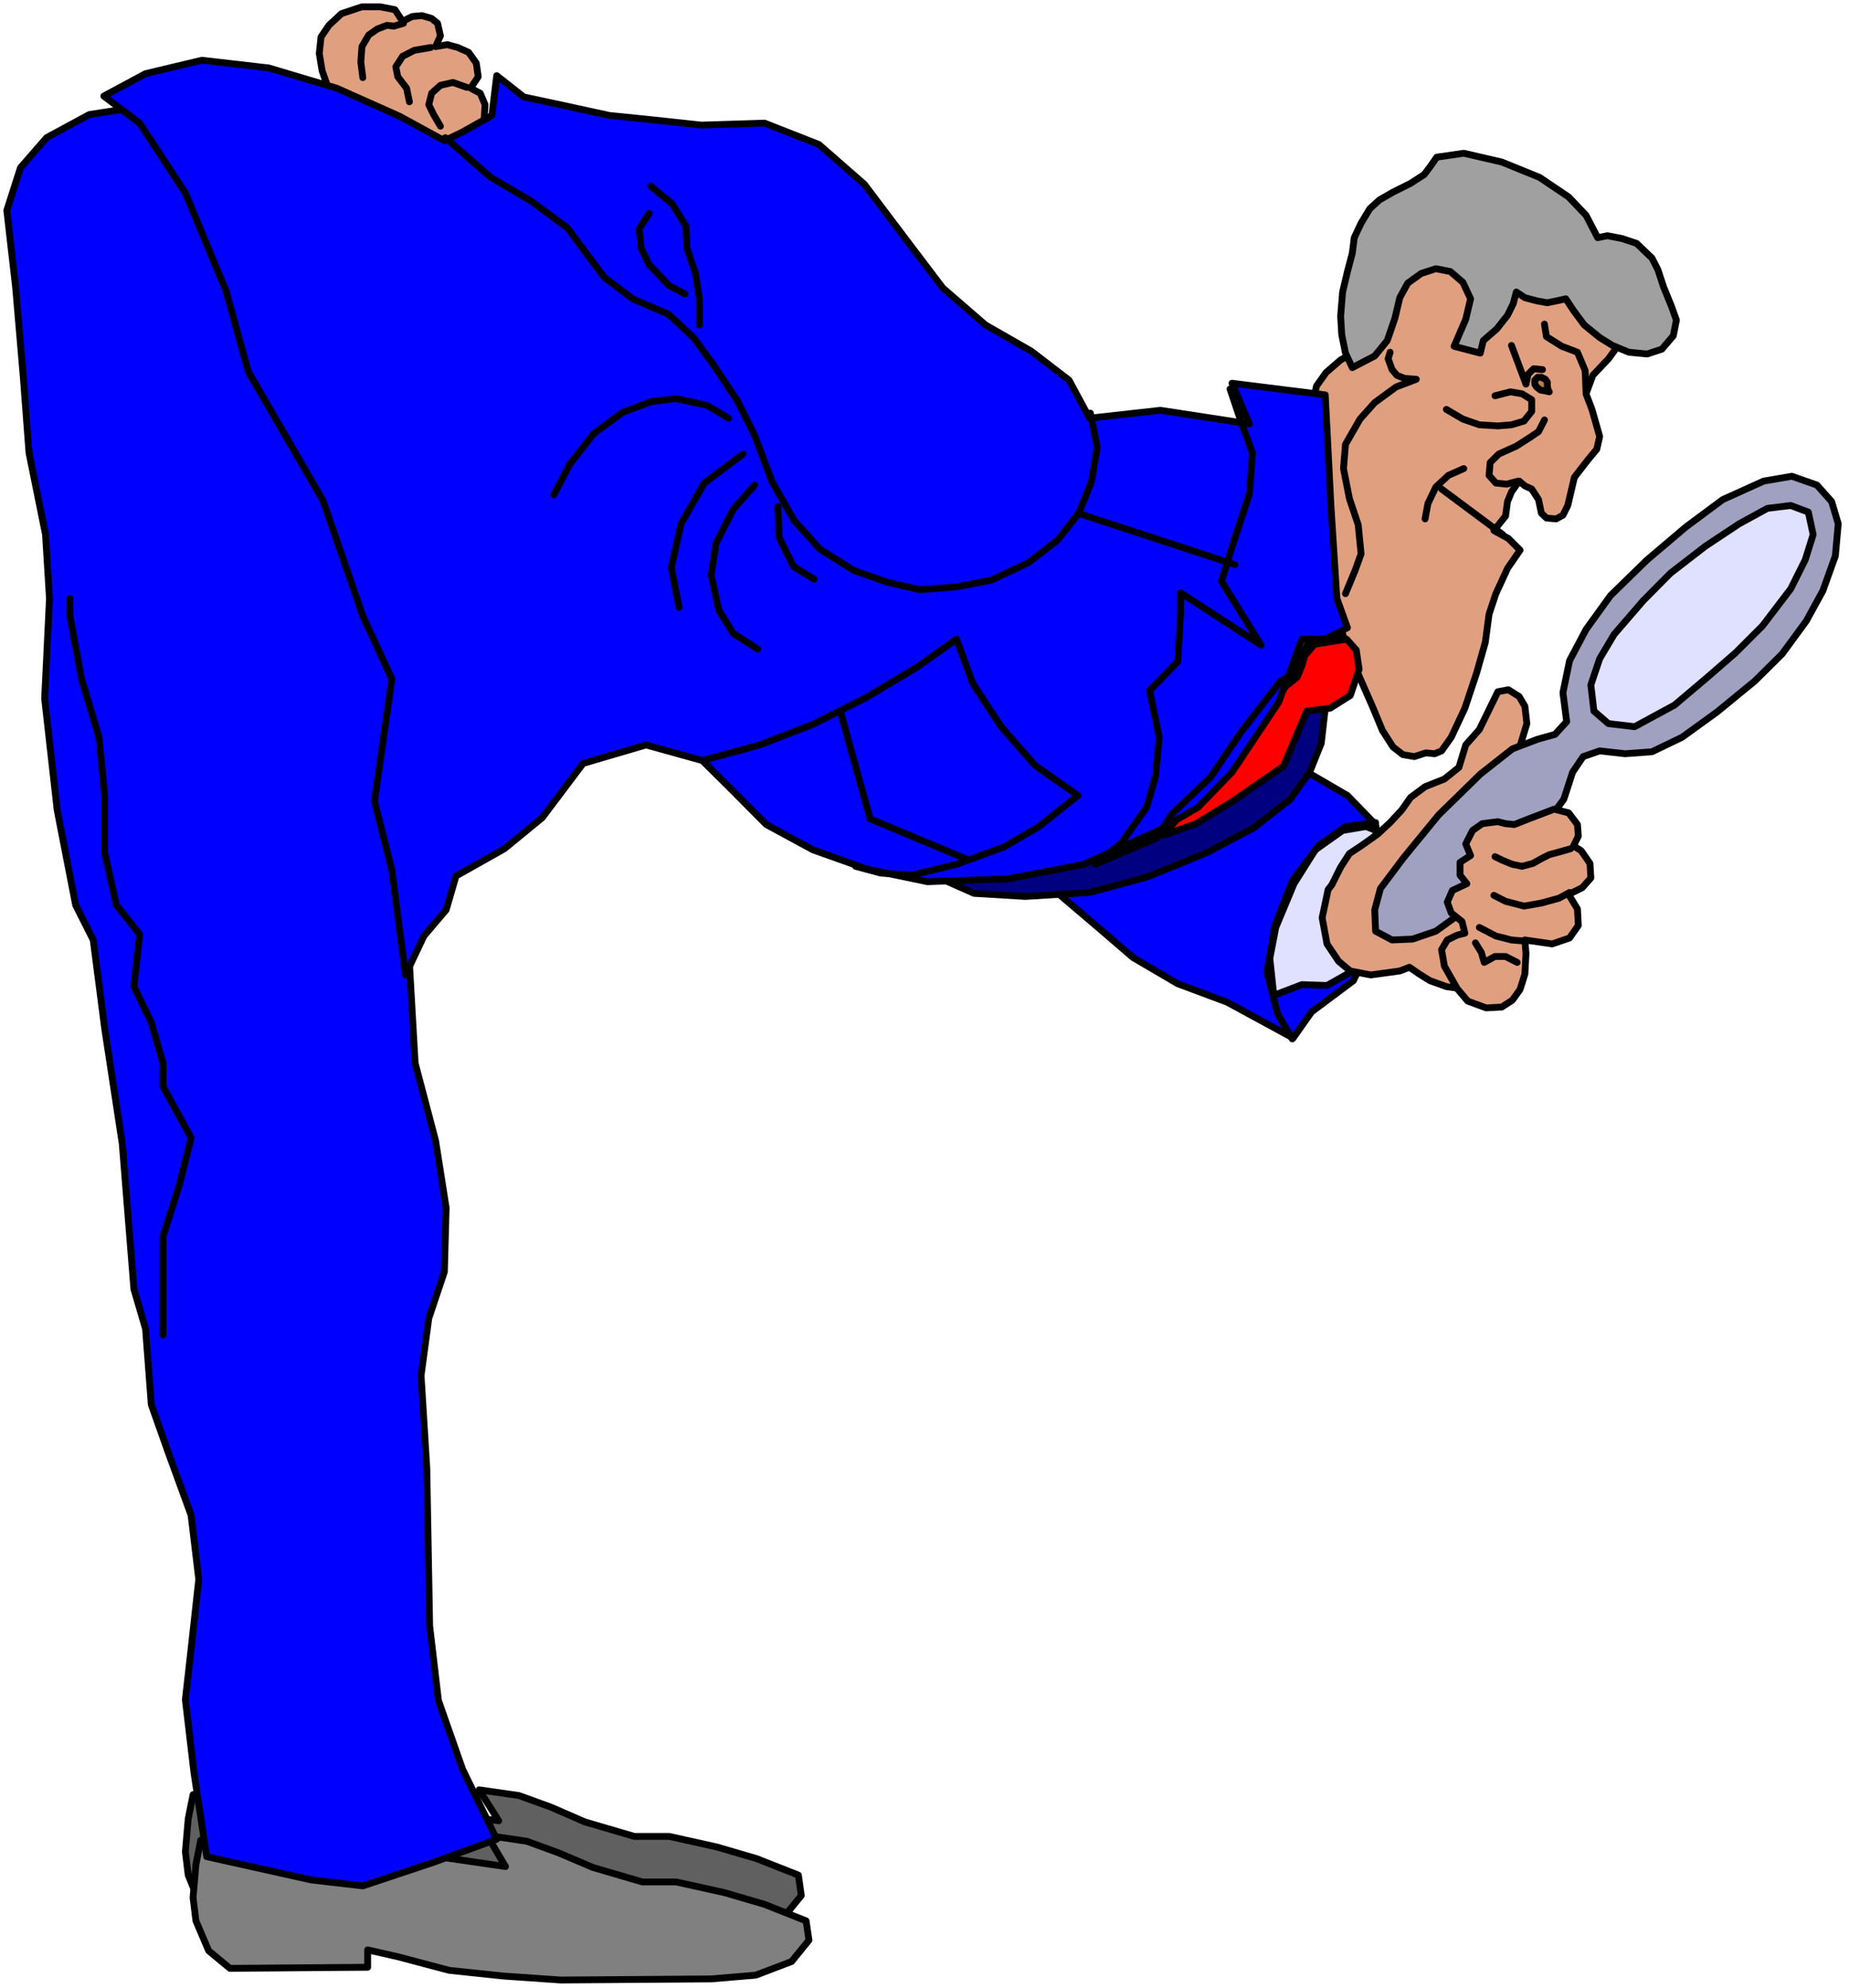 <?xml version="1.0" encoding="UTF-8" standalone="no"?>
<svg
   xmlns:ooo="http://xml.openoffice.org/svg/export"
   xmlns:dc="http://purl.org/dc/elements/1.1/"
   xmlns:cc="http://creativecommons.org/ns#"
   xmlns:rdf="http://www.w3.org/1999/02/22-rdf-syntax-ns#"
   xmlns:svg="http://www.w3.org/2000/svg"
   xmlns="http://www.w3.org/2000/svg"
   xmlns:sodipodi="http://sodipodi.sourceforge.net/DTD/sodipodi-0.dtd"
   xmlns:inkscape="http://www.inkscape.org/namespaces/inkscape"
   version="1.2"
   width="84.09mm"
   height="90.4mm"
   viewBox="0 0 8409 9040"
   preserveAspectRatio="xMidYMid"
   xml:space="preserve"
   id="svg198"
   sodipodi:docname="examine.svg"
   style="fill-rule:evenodd;stroke-width:28.222;stroke-linejoin:round"
   inkscape:version="0.92.5 (2060ec1f9f, 2020-04-08)"><sodipodi:namedview
   pagecolor="#ffffff"
   bordercolor="#666666"
   borderopacity="1"
   objecttolerance="10"
   gridtolerance="10"
   guidetolerance="10"
   inkscape:pageopacity="0"
   inkscape:pageshadow="2"
   inkscape:window-width="664"
   inkscape:window-height="487"
   id="namedview200"
   showgrid="false"
   inkscape:zoom="0.2102413"
   inkscape:cx="158.92913"
   inkscape:cy="170.83464"
   inkscape:window-x="0"
   inkscape:window-y="0"
   inkscape:window-maximized="0"
   inkscape:current-layer="svg198" />
 <defs
   class="ClipPathGroup"
   id="defs8">
  <clipPath
   id="presentation_clip_path"
   clipPathUnits="userSpaceOnUse">
   <rect
   x="0"
   y="0"
   width="21000"
   height="29700"
   id="rect2" />
  </clipPath>
  <clipPath
   id="presentation_clip_path_shrink"
   clipPathUnits="userSpaceOnUse">
   <rect
   x="21"
   y="29"
   width="20958"
   height="29641"
   id="rect5" />
  </clipPath>
 </defs>
 <defs
   class="TextShapeIndex"
   id="defs12">
  <g
   ooo:slide="id1"
   ooo:id-list="id3"
   id="g10" />
 </defs>
 <defs
   class="EmbeddedBulletChars"
   id="defs44">
  <g
   id="bullet-char-template-57356"
   transform="matrix(4.8828125e-4,0,0,-4.8828125e-4,0,0)">
   <path
   d="M 580,1141 1163,571 580,0 -4,571 Z"
   id="path14"
   inkscape:connector-curvature="0" />
  </g>
  <g
   id="bullet-char-template-57354"
   transform="matrix(4.8828125e-4,0,0,-4.8828125e-4,0,0)">
   <path
   d="M 8,1128 H 1137 V 0 H 8 Z"
   id="path17"
   inkscape:connector-curvature="0" />
  </g>
  <g
   id="bullet-char-template-10146"
   transform="matrix(4.8828125e-4,0,0,-4.8828125e-4,0,0)">
   <path
   d="M 174,0 602,739 174,1481 1456,739 Z M 1358,739 309,1346 659,739 Z"
   id="path20"
   inkscape:connector-curvature="0" />
  </g>
  <g
   id="bullet-char-template-10132"
   transform="matrix(4.8828125e-4,0,0,-4.8828125e-4,0,0)">
   <path
   d="M 2015,739 1276,0 H 717 l 543,543 H 174 v 393 h 1086 l -543,545 h 557 z"
   id="path23"
   inkscape:connector-curvature="0" />
  </g>
  <g
   id="bullet-char-template-10007"
   transform="matrix(4.8828125e-4,0,0,-4.8828125e-4,0,0)">
   <path
   d="m 0,-2 c -7,16 -16,29 -25,39 l 381,530 c -94,256 -141,385 -141,387 0,25 13,38 40,38 9,0 21,-2 34,-5 21,4 42,12 65,25 l 27,-13 111,-251 280,301 64,-25 24,25 c 21,-10 41,-24 62,-43 C 886,937 835,863 770,784 769,783 710,716 594,584 L 774,223 c 0,-27 -21,-55 -63,-84 l 16,-20 C 717,90 699,76 672,76 641,76 570,178 457,381 L 164,-76 c -22,-34 -53,-51 -92,-51 -42,0 -63,17 -64,51 -7,9 -10,24 -10,44 0,9 1,19 2,30 z"
   id="path26"
   inkscape:connector-curvature="0" />
  </g>
  <g
   id="bullet-char-template-10004"
   transform="matrix(4.8828125e-4,0,0,-4.8828125e-4,0,0)">
   <path
   d="M 285,-33 C 182,-33 111,30 74,156 52,228 41,333 41,471 c 0,78 14,145 41,201 34,71 87,106 158,106 53,0 88,-31 106,-94 l 23,-176 c 8,-64 28,-97 59,-98 l 735,706 c 11,11 33,17 66,17 42,0 63,-15 63,-46 V 965 c 0,-36 -10,-64 -30,-84 L 442,47 C 390,-6 338,-33 285,-33 Z"
   id="path29"
   inkscape:connector-curvature="0" />
  </g>
  <g
   id="bullet-char-template-9679"
   transform="matrix(4.8828125e-4,0,0,-4.8828125e-4,0,0)">
   <path
   d="M 813,0 C 632,0 489,54 383,161 276,268 223,411 223,592 c 0,181 53,324 160,431 106,107 249,161 430,161 179,0 323,-54 432,-161 108,-107 162,-251 162,-431 0,-180 -54,-324 -162,-431 C 1136,54 992,0 813,0 Z"
   id="path32"
   inkscape:connector-curvature="0" />
  </g>
  <g
   id="bullet-char-template-8226"
   transform="matrix(4.8828125e-4,0,0,-4.8828125e-4,0,0)">
   <path
   d="m 346,457 c -73,0 -137,26 -191,78 -54,51 -81,114 -81,188 0,73 27,136 81,188 54,52 118,78 191,78 73,0 134,-26 185,-79 51,-51 77,-114 77,-187 0,-75 -25,-137 -76,-188 -50,-52 -112,-78 -186,-78 z"
   id="path35"
   inkscape:connector-curvature="0" />
  </g>
  <g
   id="bullet-char-template-8211"
   transform="matrix(4.8828125e-4,0,0,-4.8828125e-4,0,0)">
   <path
   d="M -4,459 H 1135 V 606 H -4 Z"
   id="path38"
   inkscape:connector-curvature="0" />
  </g>
  <g
   id="bullet-char-template-61548"
   transform="matrix(4.8828125e-4,0,0,-4.8828125e-4,0,0)">
   <path
   d="m 173,740 c 0,163 58,303 173,419 116,115 255,173 419,173 163,0 302,-58 418,-173 116,-116 174,-256 174,-419 0,-163 -58,-303 -174,-418 C 1067,206 928,148 765,148 601,148 462,206 346,322 231,437 173,577 173,740 Z"
   id="path41"
   inkscape:connector-curvature="0" />
  </g>
 </defs>
 <g
   id="g49"
   transform="translate(-6295,-10330)">
  <g
   id="id2"
   class="Master_Slide">
   <g
   id="bg-id2"
   class="Background" />
   <g
   id="bo-id2"
   class="BackgroundObjects" />
  </g>
 </g>
 <g
   class="SlideGroup"
   id="g196"
   transform="translate(-6295,-10330)">
  <g
   id="g194">
   <g
   id="container-id1">
    <g
   id="id1"
   class="Slide"
   clip-path="url(#presentation_clip_path)">
     <g
   class="Page"
   id="g190">
      <g
   class="Graphic"
   id="g188">
       <g
   id="id3">
        <rect
   class="BoundingBox"
   x="6295"
   y="10330"
   width="8409"
   height="9040"
   id="rect51"
   style="fill:none;stroke:none" />
        <defs
   id="defs56">
         <clipPath
   id="clip_path_1"
   clipPathUnits="userSpaceOnUse">
          <path
   d="m 6295,10330 h 8408 v 9039 H 6295 Z"
   id="path53"
   inkscape:connector-curvature="0" />
         </clipPath>
        </defs>
        <g
   clip-path="url(#clip_path_1)"
   id="g58" />
        <defs
   id="defs63">
         <clipPath
   id="clip_path_2"
   clipPathUnits="userSpaceOnUse">
          <path
   d="m 6295,10330 h 8391 v 9039 H 6295 Z"
   id="path60"
   inkscape:connector-curvature="0" />
         </clipPath>
        </defs>
        <g
   clip-path="url(#clip_path_2)"
   id="g183">
         <path
   d="m 11563,13524 587,265 273,159 128,132 44,234 -31,238 -114,238 -190,142 -84,119 -300,-163 -225,-84 -203,-119 -185,-159 -172,-146 -133,-172 -128,-154 446,-265 z"
   id="path65"
   inkscape:connector-curvature="0"
   style="fill:#0000ff;stroke:none" />
         <path
   d="m 11563,13524 587,265 273,159 128,132 44,234 -31,238 -114,238 -190,142 -84,119 -300,-163 -225,-84 -203,-119 -185,-159 -172,-146 -133,-172 -128,-154 446,-265 z"
   id="path67"
   inkscape:connector-curvature="0"
   style="fill:none;stroke:#000000;stroke-width:31;stroke-linecap:round;stroke-linejoin:round" />
         <path
   d="m 12277,14195 124,-88 106,-18 57,22 -123,146 -66,136 -36,164 22,75 102,105 -133,75 -114,-4 -128,49 -18,-168 27,-141 83,-199 z"
   id="path69"
   inkscape:connector-curvature="0"
   style="fill:#e0e0ff;stroke:none" />
         <path
   d="m 12277,14195 124,-88 106,-18 57,22 -123,146 -66,136 -36,164 22,75 102,105 -133,75 -114,-4 -128,49 -18,-168 27,-141 83,-199 z"
   id="path71"
   inkscape:connector-curvature="0"
   style="fill:none;stroke:#000000;stroke-width:31;stroke-linecap:round;stroke-linejoin:round" />
         <path
   d="m 12172,15055 -67,-115 -48,-189 35,-208 80,-207 119,-159 123,-88 137,-18"
   id="path73"
   inkscape:connector-curvature="0"
   style="fill:none;stroke:#000000;stroke-width:31;stroke-linecap:round;stroke-linejoin:round" />
         <path
   d="m 12352,14354 40,-80 40,-62 53,-35 75,-53 57,-53 53,-57 40,-57 66,-49 88,-35 66,-53 31,-102 62,-70 84,-172 48,-9 49,31 26,44 9,79 -31,102 -39,44 -36,53 -39,88 48,-18 h 75 l 31,18 84,53 26,88 5,128 -18,155 -48,101 -53,128 -89,137 -53,79 -61,40 -80,13 -88,-13 -75,-27 -48,-30 -45,-31 -44,17 -66,9 -66,9 -93,-18 -53,-44 -53,-79 -22,-119 27,-128 z"
   id="path75"
   inkscape:connector-curvature="0"
   style="fill:#e0a080;stroke:none" />
         <path
   d="m 12352,14354 40,-80 40,-62 53,-35 75,-53 57,-53 53,-57 40,-57 66,-49 88,-35 66,-53 31,-102 62,-70 84,-172 48,-9 49,31 26,44 9,79 -31,102 -39,44 -36,53 -39,88 48,-18 h 75 l 31,18 84,53 26,88 5,128 -18,155 -48,101 -53,128 -89,137 -53,79 -61,40 -80,13 -88,-13 -75,-27 -48,-30 -45,-31 -44,17 -66,9 -66,9 -93,-18 -53,-44 -53,-79 -22,-119 27,-128 z"
   id="path77"
   inkscape:connector-curvature="0"
   style="fill:none;stroke:#000000;stroke-width:31;stroke-linecap:round;stroke-linejoin:round" />
         <path
   d="m 12573,14371 106,-141 159,-194 189,-185 146,-115 115,-44 79,-22 53,-58 -17,-132 30,-145 75,-142 111,-154 167,-163 177,-150 167,-124 186,-84 128,-22 114,40 67,75 30,101 -13,146 -57,159 -75,137 -110,150 -124,123 -172,141 -159,115 -137,66 -123,9 -115,-13 -75,26 -48,71 -40,123 -102,137 -154,150 -119,128 -110,115 -97,70 -106,36 -93,4 -75,-40 -4,-97 z"
   id="path79"
   inkscape:connector-curvature="0"
   style="fill:#a0a0c0;stroke:none" />
         <path
   d="m 12573,14371 106,-141 159,-194 189,-185 146,-115 115,-44 79,-22 53,-58 -17,-132 30,-145 75,-142 111,-154 167,-163 177,-150 167,-124 186,-84 128,-22 114,40 67,75 30,101 -13,146 -57,159 -75,137 -110,150 -124,123 -172,141 -159,115 -137,66 -123,9 -115,-13 -75,26 -48,71 -40,123 -102,137 -154,150 -119,128 -110,115 -97,70 -106,36 -93,4 -75,-40 -4,-97 z"
   id="path81"
   inkscape:connector-curvature="0"
   style="fill:none;stroke:#000000;stroke-width:31;stroke-linecap:round;stroke-linejoin:round" />
         <path
   d="m 13530,13445 40,-119 66,-111 133,-154 123,-124 159,-123 154,-102 128,-70 106,-13 80,30 22,102 -36,115 -66,132 -128,168 -123,123 -137,119 -141,119 -181,98 -119,-14 -66,-57 z"
   id="path83"
   inkscape:connector-curvature="0"
   style="fill:#e0e0ff;stroke:none" />
         <path
   d="m 13530,13445 40,-119 66,-111 133,-154 123,-124 159,-123 154,-102 128,-70 106,-13 80,30 22,102 -36,115 -66,132 -128,168 -123,123 -137,119 -141,119 -181,98 -119,-14 -66,-57 z"
   id="path85"
   inkscape:connector-curvature="0"
   style="fill:none;stroke:#000000;stroke-width:31;stroke-linecap:round;stroke-linejoin:round" />
         <path
   d="m 13363,14010 66,17 40,53 4,53 -22,44 35,22 40,58 4,66 -39,44 -62,31 40,66 4,75 -40,57 -79,27 -124,-18 5,62 -5,93 -22,70 -35,49 -48,31 -71,4 -84,-31 -48,-57 -58,-102 -13,-75 26,-44 45,-22 35,-9 -13,-53 -49,-39 -18,-49 23,-53 66,-31 -31,-39 v -58 l 48,-31 -22,-53 31,-61 44,-31 71,-9 35,9 40,4 66,-26 z"
   id="path87"
   inkscape:connector-curvature="0"
   style="fill:#e0a080;stroke:none" />
         <path
   d="m 13363,14010 66,17 40,53 4,53 -22,44 35,22 40,58 4,66 -39,44 -62,31 40,66 4,75 -40,57 -79,27 -124,-18 5,62 -5,93 -22,70 -35,49 -48,31 -71,4 -84,-31 -48,-57 -58,-102 -13,-75 26,-44 45,-22 35,-9 -13,-53 -49,-39 -18,-49 23,-53 66,-31 -31,-39 v -58 l 48,-31 -22,-53 31,-61 44,-31 71,-9 35,9 40,4 66,-26 z"
   id="path89"
   inkscape:connector-curvature="0"
   style="fill:none;stroke:#000000;stroke-width:31;stroke-linecap:round;stroke-linejoin:round" />
         <path
   d="m 13089,14402 53,27 84,22 79,-14 80,-22 48,-26"
   id="path91"
   inkscape:connector-curvature="0"
   style="fill:none;stroke:#000000;stroke-width:31;stroke-linecap:round;stroke-linejoin:round" />
         <path
   d="m 13230,14610 -61,-5 -71,-18 -75,-39"
   id="path93"
   inkscape:connector-curvature="0"
   style="fill:none;stroke:#000000;stroke-width:31;stroke-linecap:round;stroke-linejoin:round" />
         <path
   d="m 13195,14707 -53,-27 h -48 l -49,27 -13,-45 -27,-44"
   id="path95"
   inkscape:connector-curvature="0"
   style="fill:none;stroke:#000000;stroke-width:31;stroke-linecap:round;stroke-linejoin:round" />
         <path
   d="m 13438,14190 -49,14 -48,13 -36,18 -39,22 -49,13 -44,-9 -44,-18 -35,-17"
   id="path97"
   inkscape:connector-curvature="0"
   style="fill:none;stroke:#000000;stroke-width:31;stroke-linecap:round;stroke-linejoin:round" />
         <path
   d="m 12282,12086 -31,141 -13,141 35,314 27,269 66,163 70,198 44,102 58,132 44,106 48,75 45,35 52,9 53,-17 40,4 31,-13 44,-62 62,-132 53,-159 40,-141 17,-128 31,-93 53,-115 57,-83 -53,-53 -66,-36 53,-66 9,-66 18,-44 35,-49 26,22 31,14 31,48 13,62 23,22 44,4 31,-17 22,-44 30,-128 62,-80 40,-48 13,-58 -35,-123 -27,-71 31,-84 71,-75 48,-66 -35,-154 -79,-128 -194,-106 -203,-49 -208,18 -229,80 -71,79 -35,79 -31,111 -26,53 -155,88 -66,57 z"
   id="path99"
   inkscape:connector-curvature="0"
   style="fill:#e0a080;stroke:none" />
         <path
   d="m 12282,12086 -31,141 -13,141 35,314 27,269 66,163 70,198 44,102 58,132 44,106 48,75 45,35 52,9 53,-17 40,4 31,-13 44,-62 62,-132 53,-159 40,-141 17,-128 31,-93 53,-115 57,-83 -53,-53 -66,-36 53,-66 9,-66 18,-44 35,-49 26,22 31,14 31,48 13,62 23,22 44,4 31,-17 22,-44 30,-128 62,-80 40,-48 13,-58 -35,-123 -27,-71 31,-84 71,-75 48,-66 -35,-154 -79,-128 -194,-106 -203,-49 -208,18 -229,80 -71,79 -35,79 -31,111 -26,53 -155,88 -66,57 z"
   id="path101"
   inkscape:connector-curvature="0"
   style="fill:none;stroke:#000000;stroke-width:31;stroke-linecap:round;stroke-linejoin:round" />
         <path
   d="m 12414,13030 44,-106 27,-75 -13,-132 -40,-119 -27,-137 9,-110 66,-115 67,-75 97,-71 92,-35 -53,-4 -35,-14 -22,-26 -18,-49 9,-30"
   id="path103"
   inkscape:connector-curvature="0"
   style="fill:none;stroke:#000000;stroke-width:31;stroke-linecap:round;stroke-linejoin:round" />
         <path
   d="m 12873,12192 75,44 75,26 84,5 62,-5 57,-17 35,-44 v -53 l -44,-27 -53,-9 -70,18"
   id="path105"
   inkscape:connector-curvature="0"
   style="fill:none;stroke:#000000;stroke-width:31;stroke-linecap:round;stroke-linejoin:round" />
         <path
   d="m 12952,12461 -70,31 -57,53 -36,75 -13,70"
   id="path107"
   inkscape:connector-curvature="0"
   style="fill:none;stroke:#000000;stroke-width:31;stroke-linecap:round;stroke-linejoin:round" />
         <path
   d="m 13169,11901 66,176 9,-44 26,-26 40,4"
   id="path109"
   inkscape:connector-curvature="0"
   style="fill:none;stroke:#000000;stroke-width:31;stroke-linecap:round;stroke-linejoin:round" />
         <path
   d="m 13301,12104 -18,-14 -8,-13 v -18 l 13,-13 h 17 l 18,9 9,13 v 18 l 4,18 5,8 -18,-4 z"
   id="path111"
   inkscape:connector-curvature="0"
   style="fill:#c08040;stroke:none" />
         <path
   d="m 13301,12104 -18,-14 -8,-13 v -18 l 13,-13 h 17 l 18,9 9,13 v 18 l 4,18 5,8 -18,-4 z"
   id="path113"
   inkscape:connector-curvature="0"
   style="fill:none;stroke:#000000;stroke-width:31;stroke-linecap:round;stroke-linejoin:round" />
         <path
   d="m 13508,12112 -4,-97 -35,-83 -71,-27 -70,-44 -9,-57"
   id="path115"
   inkscape:connector-curvature="0"
   style="fill:none;stroke:#000000;stroke-width:31;stroke-linecap:round;stroke-linejoin:round" />
         <path
   d="m 13200,12518 -53,14 -49,-5 -31,-35 5,-58 39,-39 80,-36 61,-39 40,-27 27,-53"
   id="path117"
   inkscape:connector-curvature="0"
   style="fill:none;stroke:#000000;stroke-width:31;stroke-linecap:round;stroke-linejoin:round" />
         <path
   d="m 13129,12761 -278,-207"
   id="path119"
   inkscape:connector-curvature="0"
   style="fill:none;stroke:#000000;stroke-width:31;stroke-linecap:round;stroke-linejoin:round" />
         <path
   d="m 12445,12002 102,-53 57,-70 35,-102 22,-93 36,-66 61,-44 67,-22 66,13 57,49 35,75 -22,93 -53,123 119,31 14,-57 61,-53 49,-62 26,-53 14,-53 39,26 53,14 49,9 44,-9 40,-9 35,53 49,66 70,57 58,36 75,31 83,8 67,-22 52,-61 14,-71 -22,-62 -36,-88 -26,-79 -27,-53 -70,-67 -66,-22 -67,-13 -44,9 -53,-102 -79,-83 -132,-89 -172,-70 -173,-40 -123,18 -27,39 -30,40 -62,40 -80,40 -61,35 -44,40 -40,66 -31,66 -9,71 -22,83 -22,93 -9,110 5,84 17,84 z"
   id="path121"
   inkscape:connector-curvature="0"
   style="fill:#a0a0a0;stroke:none" />
         <path
   d="m 12445,12002 102,-53 57,-70 35,-102 22,-93 36,-66 61,-44 67,-22 66,13 57,49 35,75 -22,93 -53,123 119,31 14,-57 61,-53 49,-62 26,-53 14,-53 39,26 53,14 49,9 44,-9 40,-9 35,53 49,66 70,57 58,36 75,31 83,8 67,-22 52,-61 14,-71 -22,-62 -36,-88 -26,-79 -27,-53 -70,-67 -66,-22 -67,-13 -44,9 -53,-102 -79,-83 -132,-89 -172,-70 -173,-40 -123,18 -27,39 -30,40 -62,40 -80,40 -61,35 -44,40 -40,66 -31,66 -9,71 -22,83 -22,93 -9,110 5,84 17,84 z"
   id="path123"
   inkscape:connector-curvature="0"
   style="fill:none;stroke:#000000;stroke-width:31;stroke-linecap:round;stroke-linejoin:round" />
         <path
   d="m 8474,18470 181,26 146,53 154,67 225,66 h 159 l 216,48 181,53 190,75 13,93 -79,97 -163,66 -203,13 -684,5 -256,-18 -252,-22 -233,-66 -137,-31 v 84 l -627,4 -97,-84 -57,-141 -13,-106 13,-150 22,-110 h 150 l 194,71 207,66 150,4 164,-31 185,-39 340,48 z"
   id="path125"
   inkscape:connector-curvature="0"
   style="fill:#606060;stroke:none" />
         <path
   d="m 8474,18470 181,26 146,53 154,67 225,66 h 159 l 216,48 181,53 190,75 13,93 -79,97 -163,66 -203,13 -684,5 -256,-18 -252,-22 -233,-66 -137,-31 v 84 l -627,4 -97,-84 -57,-141 -13,-106 13,-150 22,-110 h 150 l 194,71 207,66 150,4 164,-31 185,-39 340,48 z"
   id="path127"
   inkscape:connector-curvature="0"
   style="fill:none;stroke:#000000;stroke-width:31;stroke-linecap:round;stroke-linejoin:round" />
         <path
   d="m 8510,18677 181,27 145,53 155,66 225,66 h 154 l 221,49 181,53 189,75 13,88 -79,97 -163,62 -203,17 -684,5 -260,-18 -247,-26 -234,-62 -137,-31 v 79 l -626,5 -97,-80 -58,-136 -13,-106 13,-150 22,-111 h 150 l 194,71 208,66 150,5 163,-31 185,-40 336,49 z"
   id="path129"
   inkscape:connector-curvature="0"
   style="fill:#808080;stroke:none" />
         <path
   d="m 8510,18677 181,27 145,53 155,66 225,66 h 154 l 221,49 181,53 189,75 13,88 -79,97 -163,62 -203,17 -684,5 -260,-18 -247,-26 -234,-62 -137,-31 v 79 l -626,5 -97,-80 -58,-136 -13,-106 13,-150 22,-111 h 150 l 194,71 208,66 150,5 163,-31 185,-40 336,49 z"
   id="path131"
   inkscape:connector-curvature="0"
   style="fill:none;stroke:#000000;stroke-width:31;stroke-linecap:round;stroke-linejoin:round" />
         <path
   d="m 6957,10811 234,344 180,318 80,234 468,1005 185,605 26,578 27,816 26,454 93,353 48,305 -8,291 -71,212 -35,260 26,419 13,719 40,340 110,313 155,318 -291,106 -318,106 -234,-27 -476,-106 -58,-383 -39,-331 26,-230 35,-317 -35,-292 -106,-291 -75,-212 -26,-344 -53,-181 -53,-661 -80,-525 -52,-402 -80,-159 -84,-432 -57,-507 22,-455 -18,-291 -75,-371 -26,-344 -35,-410 -40,-349 62,-194 119,-137 194,-105 z"
   id="path133"
   inkscape:connector-curvature="0"
   style="fill:#0000ff;stroke:none" />
         <path
   d="m 6957,10811 234,344 180,318 80,234 468,1005 185,605 26,578 27,816 26,454 93,353 48,305 -8,291 -71,212 -35,260 26,419 13,719 40,340 110,313 155,318 -291,106 -318,106 -234,-27 -476,-106 -58,-383 -39,-331 26,-230 35,-317 -35,-292 -106,-291 -75,-212 -26,-344 -53,-181 -53,-661 -80,-525 -52,-402 -80,-159 -84,-432 -57,-507 22,-455 -18,-291 -75,-371 -26,-344 -35,-410 -40,-349 62,-194 119,-137 194,-105 z"
   id="path135"
   inkscape:connector-curvature="0"
   style="fill:none;stroke:#000000;stroke-width:31;stroke-linecap:round;stroke-linejoin:round" />
         <path
   d="m 7036,16401 v -446 l 75,-238 53,-212 -128,-234 v -106 l -53,-185 -79,-163 26,-238 -106,-133 -53,-238 v -260 l -26,-265 -79,-265 -53,-286 v -80"
   id="path137"
   inkscape:connector-curvature="0"
   style="fill:none;stroke:#000000;stroke-width:31;stroke-linecap:round;stroke-linejoin:round" />
         <path
   d="m 12004,13237 291,208 27,106 -18,159 -53,132 -88,123 -163,128 -217,115 -269,110 -264,71 -292,18 -233,-14 -239,-106 -260,-127 366,75 393,26 291,-101 340,-159 234,-239 z"
   id="path139"
   inkscape:connector-curvature="0"
   style="fill:#000080;stroke:none" />
         <path
   d="m 12004,13237 291,208 27,106 -18,159 -53,132 -88,123 -163,128 -217,115 -269,110 -264,71 -292,18 -233,-14 -239,-106 -260,-127 366,75 393,26 291,-101 340,-159 234,-239 z"
   id="path141"
   inkscape:connector-curvature="0"
   style="fill:none;stroke:#000000;stroke-width:31;stroke-linecap:round;stroke-linejoin:round" />
         <path
   d="m 12273,13260 146,-23 44,49 13,88 -40,119 -92,58 -106,13 -106,251 -238,164 -159,97 -150,53 181,-212 114,-119 102,-150 163,-199 49,-39 22,-53 13,-45 z"
   id="path143"
   inkscape:connector-curvature="0"
   style="fill:#ff0000;stroke:none" />
         <path
   d="m 12273,13260 146,-23 44,49 13,88 -40,119 -92,58 -106,13 -106,251 -238,164 -159,97 -150,53 181,-212 114,-119 102,-150 163,-199 49,-39 22,-53 13,-45 z"
   id="path145"
   inkscape:connector-curvature="0"
   style="fill:none;stroke:#000000;stroke-width:31;stroke-linecap:round;stroke-linejoin:round" />
         <path
   d="m 8682,11164 -146,-115 -62,-93 23,-83 4,-67 -22,-52 -44,-23 35,-52 -9,-62 -35,-49 -49,-22 -48,-13 -53,9 22,-49 -13,-57 -27,-22 -44,-13 -44,4 -44,22 -35,-53 -67,-13 h -83 l -93,31 -57,53 -36,53 -8,75 13,79 31,88 26,102 44,101 80,80 145,106 155,66 158,48 181,203 71,216 z"
   id="path147"
   inkscape:connector-curvature="0"
   style="fill:#e0a080;stroke:none" />
         <path
   d="m 8682,11164 -146,-115 -62,-93 23,-83 4,-67 -22,-52 -44,-23 35,-52 -9,-62 -35,-49 -49,-22 -48,-13 -53,9 22,-49 -13,-57 -27,-22 -44,-13 -44,4 -44,22 -35,-53 -67,-13 h -83 l -93,31 -57,53 -36,53 -8,75 13,79 31,88 26,102 44,101 80,80 145,106 155,66 158,48 181,203 71,216 z"
   id="path149"
   inkscape:connector-curvature="0"
   style="fill:none;stroke:#000000;stroke-width:31;stroke-linecap:round;stroke-linejoin:round" />
         <path
   d="m 7945,10683 -9,-71 5,-70 31,-53 39,-27 44,-17 31,4 44,-13"
   id="path151"
   inkscape:connector-curvature="0"
   style="fill:none;stroke:#000000;stroke-width:31;stroke-linecap:round;stroke-linejoin:round" />
         <path
   d="m 8254,10546 -75,13 -53,27 -31,48 9,45 40,52 13,62"
   id="path153"
   inkscape:connector-curvature="0"
   style="fill:none;stroke:#000000;stroke-width:31;stroke-linecap:round;stroke-linejoin:round" />
         <path
   d="m 8417,10727 -62,-22 -57,13 -40,36 -13,52 22,45 31,53"
   id="path155"
   inkscape:connector-curvature="0"
   style="fill:none;stroke:#000000;stroke-width:31;stroke-linecap:round;stroke-linejoin:round" />
         <path
   d="m 8947,13802 -186,247 -172,141 -220,124 -45,154 -101,119 -84,177 -62,-477 -79,-313 79,-556 -132,-286 -181,-525 -340,-587 -101,-366 -185,-446 -208,-318 -163,-123 190,-102 256,-61 304,35 309,92 287,128 203,111 83,-40 133,-75 22,-181 123,97 164,35 225,49 216,22 203,22 287,-9 247,97 207,181 203,269 154,203 194,168 208,119 172,132 93,173 322,-36 405,62 -79,-185 424,53 26,507 27,419 48,133 -101,52 h -106 l -106,287 -212,318 -154,159 -181,106 -340,154 -344,66 -366,13 -274,-57 -247,-88 -212,-115 -158,-159 -133,-132 -256,-71 z"
   id="path157"
   inkscape:connector-curvature="0"
   style="fill:#0000ff;stroke:none" />
         <path
   d="m 8947,13802 -186,247 -172,141 -220,124 -45,154 -101,119 -84,177 -62,-477 -79,-313 79,-556 -132,-286 -181,-525 -340,-587 -101,-366 -185,-446 -208,-318 -163,-123 190,-102 256,-61 304,35 309,92 287,128 203,111 83,-40 133,-75 22,-181 123,97 164,35 225,49 216,22 203,22 287,-9 247,97 207,181 203,269 154,203 194,168 208,119 172,132 93,173 322,-36 405,62 -79,-185 424,53 26,507 27,419 48,133 -101,52 h -106 l -106,287 -212,318 -154,159 -181,106 -340,154 -344,66 -366,13 -274,-57 -247,-88 -212,-115 -158,-159 -133,-132 -256,-71 z"
   id="path159"
   inkscape:connector-curvature="0"
   style="fill:none;stroke:#000000;stroke-width:31;stroke-linecap:round;stroke-linejoin:round" />
         <path
   d="m 8320,10956 207,181 181,106 168,124 88,119 80,106 128,97 163,70 114,106 93,128 106,159 79,159 80,212 101,176 115,128 154,97 150,53 150,35 168,-13 159,-31 168,-79 132,-102 97,-123 57,-141 27,-159 -31,-155"
   id="path161"
   inkscape:connector-curvature="0"
   style="fill:none;stroke:#000000;stroke-width:31;stroke-linecap:round;stroke-linejoin:round" />
         <path
   d="m 11197,12664 714,234"
   id="path163"
   inkscape:connector-curvature="0"
   style="fill:none;stroke:#000000;stroke-width:31;stroke-linecap:round;stroke-linejoin:round" />
         <path
   d="m 9383,13092 -35,-181 44,-199 106,-185 176,-132"
   id="path165"
   inkscape:connector-curvature="0"
   style="fill:none;stroke:#000000;stroke-width:31;stroke-linecap:round;stroke-linejoin:round" />
         <path
   d="m 9741,13282 -111,-71 -66,-106 -35,-159 22,-145 79,-155 97,-110"
   id="path167"
   inkscape:connector-curvature="0"
   style="fill:none;stroke:#000000;stroke-width:31;stroke-linecap:round;stroke-linejoin:round" />
         <path
   d="m 9833,12633 5,141 66,133 93,57"
   id="path169"
   inkscape:connector-curvature="0"
   style="fill:none;stroke:#000000;stroke-width:31;stroke-linecap:round;stroke-linejoin:round" />
         <path
   d="m 8814,12580 71,-137 110,-141 132,-97 128,-48 115,-14 141,31 97,58"
   id="path171"
   inkscape:connector-curvature="0"
   style="fill:none;stroke:#000000;stroke-width:31;stroke-linecap:round;stroke-linejoin:round" />
         <path
   d="m 9489,13789 260,-71 239,-92 247,-124 229,-137 181,-128 75,203 128,195 154,176 195,137 -177,141 -159,93 -216,79 -203,49 -141,-9 -115,-31"
   id="path173"
   inkscape:connector-curvature="0"
   style="fill:none;stroke:#000000;stroke-width:31;stroke-linecap:round;stroke-linejoin:round" />
         <path
   d="m 10120,13577 132,477 433,181"
   id="path175"
   inkscape:connector-curvature="0"
   style="fill:none;stroke:#000000;stroke-width:31;stroke-linecap:round;stroke-linejoin:round" />
         <path
   d="m 9255,11177 97,80 62,101 5,101 39,115 18,119 v 115"
   id="path177"
   inkscape:connector-curvature="0"
   style="fill:none;stroke:#000000;stroke-width:31;stroke-linecap:round;stroke-linejoin:round" />
         <path
   d="m 9247,11301 -45,70 9,88 36,75 48,49 40,44 75,40"
   id="path179"
   inkscape:connector-curvature="0"
   style="fill:none;stroke:#000000;stroke-width:31;stroke-linecap:round;stroke-linejoin:round" />
         <path
   d="m 12383,13224 -136,22 -36,84 -22,62 -70,35 -181,234 -137,203 -176,168 -71,110 -278,119 119,-97 115,-163 40,-141 17,-177 -44,-212 128,-132 13,-216 v -97 l 366,238 -180,-291 48,-155 79,-242 14,-186 -53,-145 -49,-146"
   id="path181"
   inkscape:connector-curvature="0"
   style="fill:none;stroke:#000000;stroke-width:31;stroke-linecap:round;stroke-linejoin:round" />
        </g>
        <g
   clip-path="url(#clip_path_1)"
   id="g185" />
       </g>
      </g>
     </g>
    </g>
   </g>
  </g>
 </g>
</svg>
